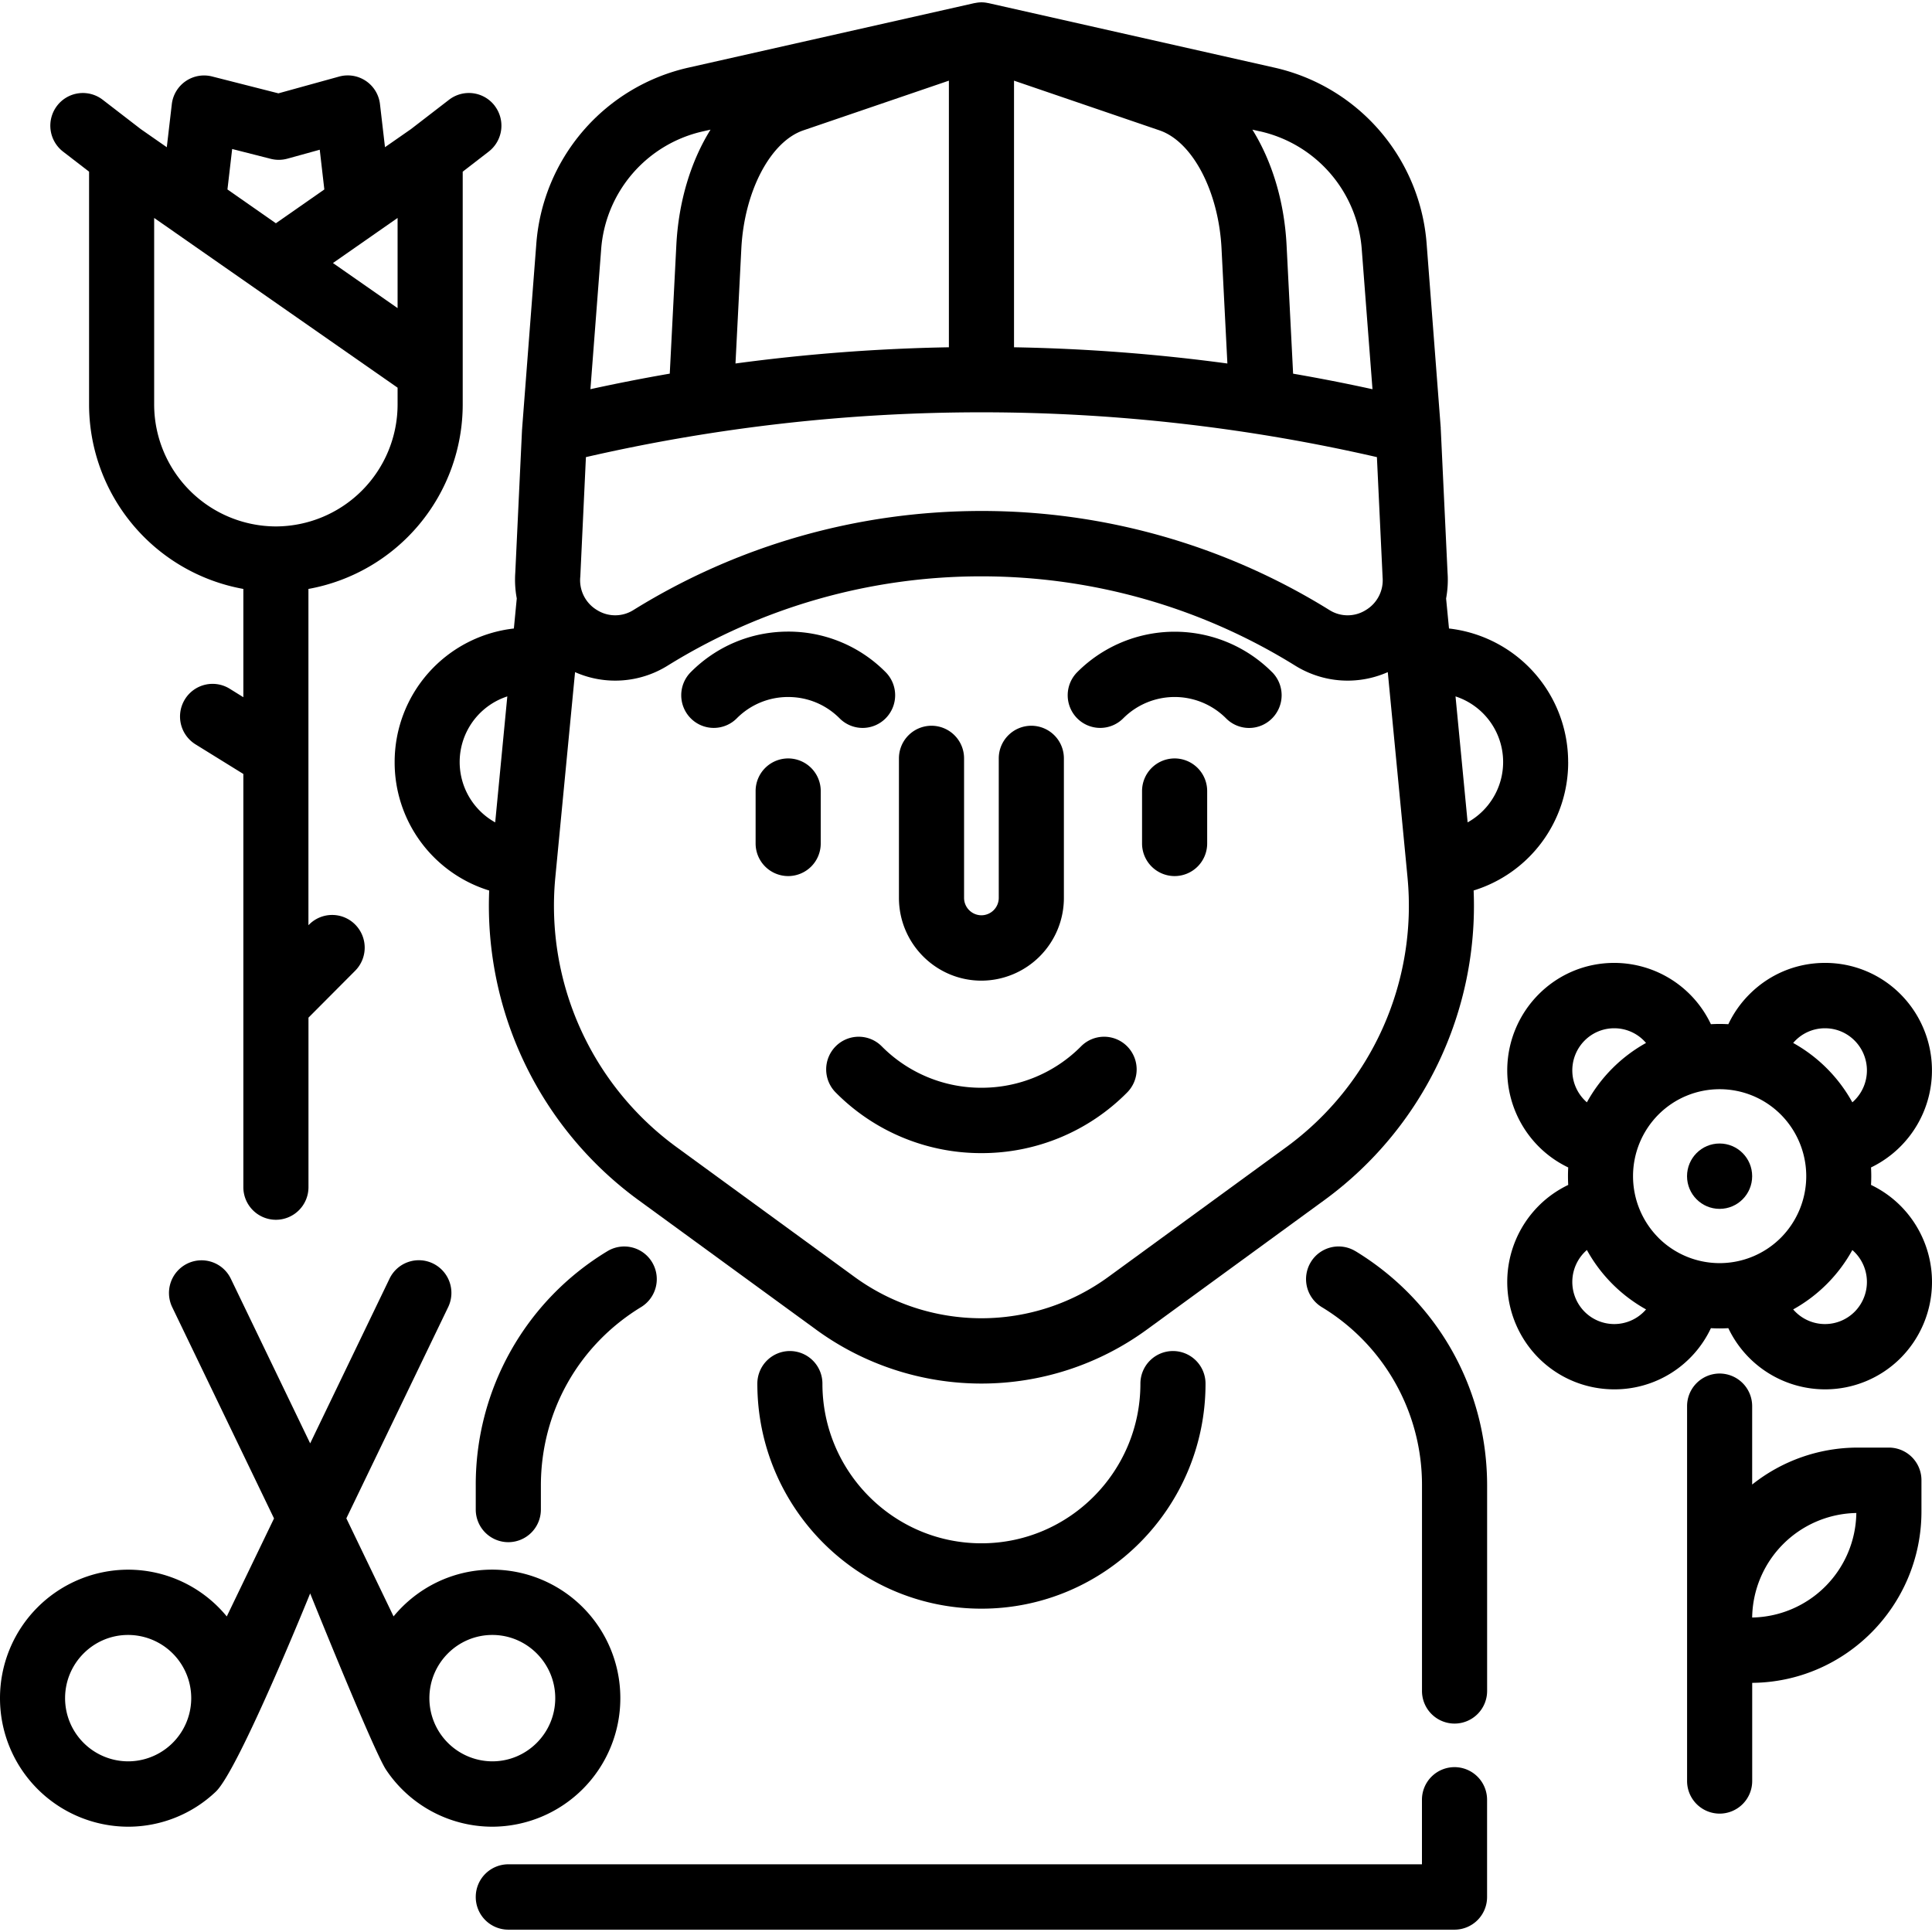 <svg width="48" height="48" viewBox="0 0 48 48" xmlns="http://www.w3.org/2000/svg"><title>florist</title><g fill-rule="evenodd"><path d="M16.2 31.358a.807.807 0 0 0-1.11-.272 6.772 6.772 0 0 0-3.27 5.825v.592a.81.81 0 0 0 .81.812.81.81 0 0 0 .808-.812v-.592c0-1.828.931-3.487 2.49-4.437a.814.814 0 0 0 .272-1.116zm19.938 12.546a.81.81 0 0 0-.81.812v1.602H12.63a.81.81 0 0 0-.81.812.81.81 0 0 0 .81.812h23.508a.81.81 0 0 0 .808-.812v-2.414a.81.81 0 0 0-.808-.812zm-2.461-12.818a.807.807 0 0 0-1.111.272.814.814 0 0 0 .272 1.116 5.16 5.16 0 0 1 2.491 4.437v5.099a.81.81 0 0 0 .809.812.81.81 0 0 0 .809-.812v-5.1c0-2.4-1.223-4.578-3.27-5.825zm-4.535 2.48a.81.81 0 0 0-.809.812c0 2.186-1.772 3.965-3.95 3.965-2.177 0-3.95-1.779-3.95-3.965a.81.81 0 0 0-.808-.812.81.81 0 0 0-.809.812c0 3.082 2.498 5.589 5.568 5.589 3.07 0 5.567-2.507 5.567-5.59a.81.81 0 0 0-.809-.811z"/><path d="M12.231 38.997c-.986 0-1.869.453-2.453 1.162l-1.173-2.436 2.529-5.247a.813.813 0 0 0-.376-1.085.807.807 0 0 0-1.08.377L7.706 35.86l-1.971-4.09a.807.807 0 0 0-1.08-.377.813.813 0 0 0-.376 1.084l2.529 5.248-1.174 2.435a3.171 3.171 0 0 0-2.453-1.162A3.19 3.19 0 0 0 0 42.19a3.191 3.191 0 0 0 3.181 3.194 3.16 3.16 0 0 0 2.181-.871c.57-.54 2.344-4.925 2.344-4.925s1.58 3.925 1.886 4.382a3.176 3.176 0 0 0 2.64 1.414 3.191 3.191 0 0 0 3.18-3.194 3.19 3.19 0 0 0-3.18-3.193zm-9.05 4.763a1.569 1.569 0 0 1-1.564-1.57c0-.865.702-1.57 1.564-1.57a1.57 1.57 0 0 1 0 3.14zm9.05 0a1.569 1.569 0 0 1-1.563-1.57c0-.865.701-1.57 1.564-1.57.862 0 1.563.705 1.563 1.57 0 .866-.701 1.57-1.563 1.57zM38.96 18.932A3.338 3.338 0 0 0 36 15.615l-.072-.745c.038-.209.052-.424.036-.642l-.168-3.558-.003-.024h.003l-.35-4.569a4.862 4.862 0 0 0-3.792-4.399l-7.093-1.6-.03-.005a.741.741 0 0 0-.145-.015h-.002a.803.803 0 0 0-.146.015l-.032.005-7.093 1.6a4.862 4.862 0 0 0-3.79 4.399l-.351 4.569h.001l-.003.024-.168 3.558c-.015.217-.002.432.037.64l-.072.747a3.337 3.337 0 0 0-2.962 3.317 3.33 3.33 0 0 0 2.349 3.193 9.054 9.054 0 0 0 3.688 7.676l4.427 3.228a6.967 6.967 0 0 0 8.23 0l4.426-3.228a9.055 9.055 0 0 0 3.687-7.677 3.33 3.33 0 0 0 2.349-3.192zm-26.657 1.5a1.715 1.715 0 0 1 .301-3.13l-.301 3.13zM31.3 3.262a3.249 3.249 0 0 1 2.533 2.94l.266 3.468a44.782 44.782 0 0 0-1.972-.386l-.162-3.186c-.055-1.096-.364-2.096-.85-2.877l.185.042zm-6.107-1.258l3.615 1.235c.821.28 1.47 1.517 1.541 2.941l.145 2.851a45.563 45.563 0 0 0-5.301-.403V2.004zM18.418 6.18c.072-1.423.72-2.66 1.54-2.941l3.617-1.235v6.624a45.608 45.608 0 0 0-5.302.403l.145-2.85zm-3.483.021a3.249 3.249 0 0 1 2.533-2.938l.185-.042c-.486.78-.795 1.78-.85 2.876l-.163 3.186c-.66.114-1.317.243-1.971.386l.266-3.468zm-.519 8.14a.54.54 0 0 0 .002-.025l.139-2.959a43.917 43.917 0 0 1 19.652 0l.14 2.959.001.024a.863.863 0 0 1-.417.817.848.848 0 0 1-.906-.002 16.375 16.375 0 0 0-8.644-2.46c-3.062 0-6.051.851-8.644 2.46a.849.849 0 0 1-.906.002.863.863 0 0 1-.417-.817zm17.558 14.147l-4.426 3.228a5.353 5.353 0 0 1-6.329 0l-4.426-3.228a7.421 7.421 0 0 1-2.997-6.682l.491-5.107a2.464 2.464 0 0 0 2.303-.163 14.764 14.764 0 0 1 7.793-2.217c2.762 0 5.457.767 7.793 2.217.704.437 1.56.491 2.303.163l.465 4.834.026.273a7.422 7.422 0 0 1-2.996 6.682zm4.489-8.056l-.301-3.13a1.715 1.715 0 0 1 .3 3.13z"/><path d="M28.003 25.995a.806.806 0 0 0-1.143 0 3.473 3.473 0 0 1-2.477 1.03 3.473 3.473 0 0 1-2.477-1.03.806.806 0 0 0-1.143 0 .814.814 0 0 0 0 1.148 5.077 5.077 0 0 0 3.62 1.506 5.077 5.077 0 0 0 3.62-1.506.814.814 0 0 0 0-1.148zm-8.42-7.152a.81.81 0 0 0-.81.812v1.299a.81.81 0 0 0 .81.812.81.81 0 0 0 .808-.812v-1.299a.81.81 0 0 0-.808-.812zM31.605 16.7a3.418 3.418 0 0 0-4.842 0 .814.814 0 0 0 0 1.147.806.806 0 0 0 1.143 0 1.804 1.804 0 0 1 2.555 0 .804.804 0 0 0 1.144 0 .814.814 0 0 0 0-1.148zm-9.601 0a3.395 3.395 0 0 0-2.421-1.008c-.915 0-1.775.358-2.421 1.007a.814.814 0 0 0 0 1.148.806.806 0 0 0 1.143 0 1.791 1.791 0 0 1 1.278-.53c.482 0 .936.188 1.277.53a.805.805 0 0 0 1.143 0 .814.814 0 0 0 0-1.148zm7.18 2.143a.81.81 0 0 0-.81.812v1.299a.81.81 0 0 0 .81.812.81.81 0 0 0 .808-.812v-1.299a.81.81 0 0 0-.808-.812zm-3.561-.812a.81.81 0 0 0-.809.812v3.464a.433.433 0 0 1-.43.433.433.433 0 0 1-.432-.433v-3.464a.81.81 0 0 0-.81-.812.81.81 0 0 0-.808.812v3.464c0 1.135.92 2.057 2.05 2.057a2.055 2.055 0 0 0 2.048-2.057v-3.464a.81.81 0 0 0-.809-.812zM12.291 2.628a.807.807 0 0 0-1.134-.15l-.947.73-.645.449-.124-1.065a.806.806 0 0 0-1.018-.689l-1.506.416L5.27 1.9a.807.807 0 0 0-1.002.693l-.124 1.065-.646-.45-.947-.73a.807.807 0 0 0-1.134.151.814.814 0 0 0 .15 1.138l.646.498v5.78a4.661 4.661 0 0 0 3.833 4.587v2.69l-.34-.211a.807.807 0 0 0-1.113.265.814.814 0 0 0 .264 1.117l1.189.736v10.264a.81.81 0 0 0 .808.812.81.81 0 0 0 .81-.812v-4.21l1.16-1.165a.814.814 0 0 0 0-1.148.806.806 0 0 0-1.144 0l-.017.016v-8.354a4.661 4.661 0 0 0 3.833-4.588V4.265l.645-.498a.814.814 0 0 0 .15-1.138zM9.878 5.415v2.24l-1.606-1.12 1.606-1.12zm-4.11-1.713l.958.244a.808.808 0 0 0 .414-.004l.804-.222.114.987-1.204.84-1.203-.84.117-1.005zm4.11 6.341a3.033 3.033 0 0 1-3.023 3.036 3.033 3.033 0 0 1-3.025-3.036V5.415l.489.34.019.014 5.54 3.863v.411zM46.485 29.44a3.86 3.86 0 0 0 0-.435 2.68 2.68 0 0 0 .737-4.3 2.638 2.638 0 0 0-1.88-.782c-.711 0-1.379.278-1.881.783a2.661 2.661 0 0 0-.521.74 3.818 3.818 0 0 0-.433 0 2.66 2.66 0 0 0-2.401-1.523c-.71 0-1.379.278-1.881.783a2.68 2.68 0 0 0 0 3.776c.218.219.466.393.737.523-.008.145-.008.29 0 .434-.27.13-.52.304-.737.523a2.68 2.68 0 0 0 0 3.776c.52.52 1.2.78 1.882.78a2.645 2.645 0 0 0 2.4-1.52 3.77 3.77 0 0 0 .433 0 2.663 2.663 0 0 0 2.4 1.52 2.65 2.65 0 0 0 1.882-.78 2.68 2.68 0 0 0 0-3.776 2.658 2.658 0 0 0-.737-.523zm-7.117-3.586c.197-.198.46-.307.737-.307a1.033 1.033 0 0 1 .79.365 3.76 3.76 0 0 0-1.469 1.475 1.05 1.05 0 0 1-.058-1.533zm1.474 6.736a1.04 1.04 0 0 1-1.473 0 1.05 1.05 0 0 1 .057-1.534 3.769 3.769 0 0 0 1.47 1.476 1.12 1.12 0 0 1-.054.058zm.36-1.84a2.17 2.17 0 0 1 0-3.057c.419-.42.97-.632 1.521-.632.552 0 1.103.211 1.523.632a2.17 2.17 0 0 1 0 3.057 2.15 2.15 0 0 1-3.045 0zm4.876 1.84a1.04 1.04 0 0 1-1.527-.058 3.76 3.76 0 0 0 1.47-1.475 1.05 1.05 0 0 1 .057 1.533zm0-5.256a1.059 1.059 0 0 1-.057.053 3.773 3.773 0 0 0-1.47-1.475 1.033 1.033 0 0 1 .79-.365c.279 0 .54.109.737.307a1.05 1.05 0 0 1 0 1.48z"/><path d="M46.929 35.965h-.77a4.21 4.21 0 0 0-2.627.918v-1.946a.81.81 0 0 0-.809-.812.81.81 0 0 0-.808.812v9.31a.81.81 0 0 0 .808.812.81.81 0 0 0 .81-.812V41.81c2.322-.02 4.205-1.923 4.205-4.26v-.773a.81.81 0 0 0-.81-.812zm-3.397 4.222a2.635 2.635 0 0 1 2.588-2.597 2.635 2.635 0 0 1-2.588 2.597z"/><ellipse cx="42.723" cy="29.222" rx=".809" ry=".812"/></g></svg>